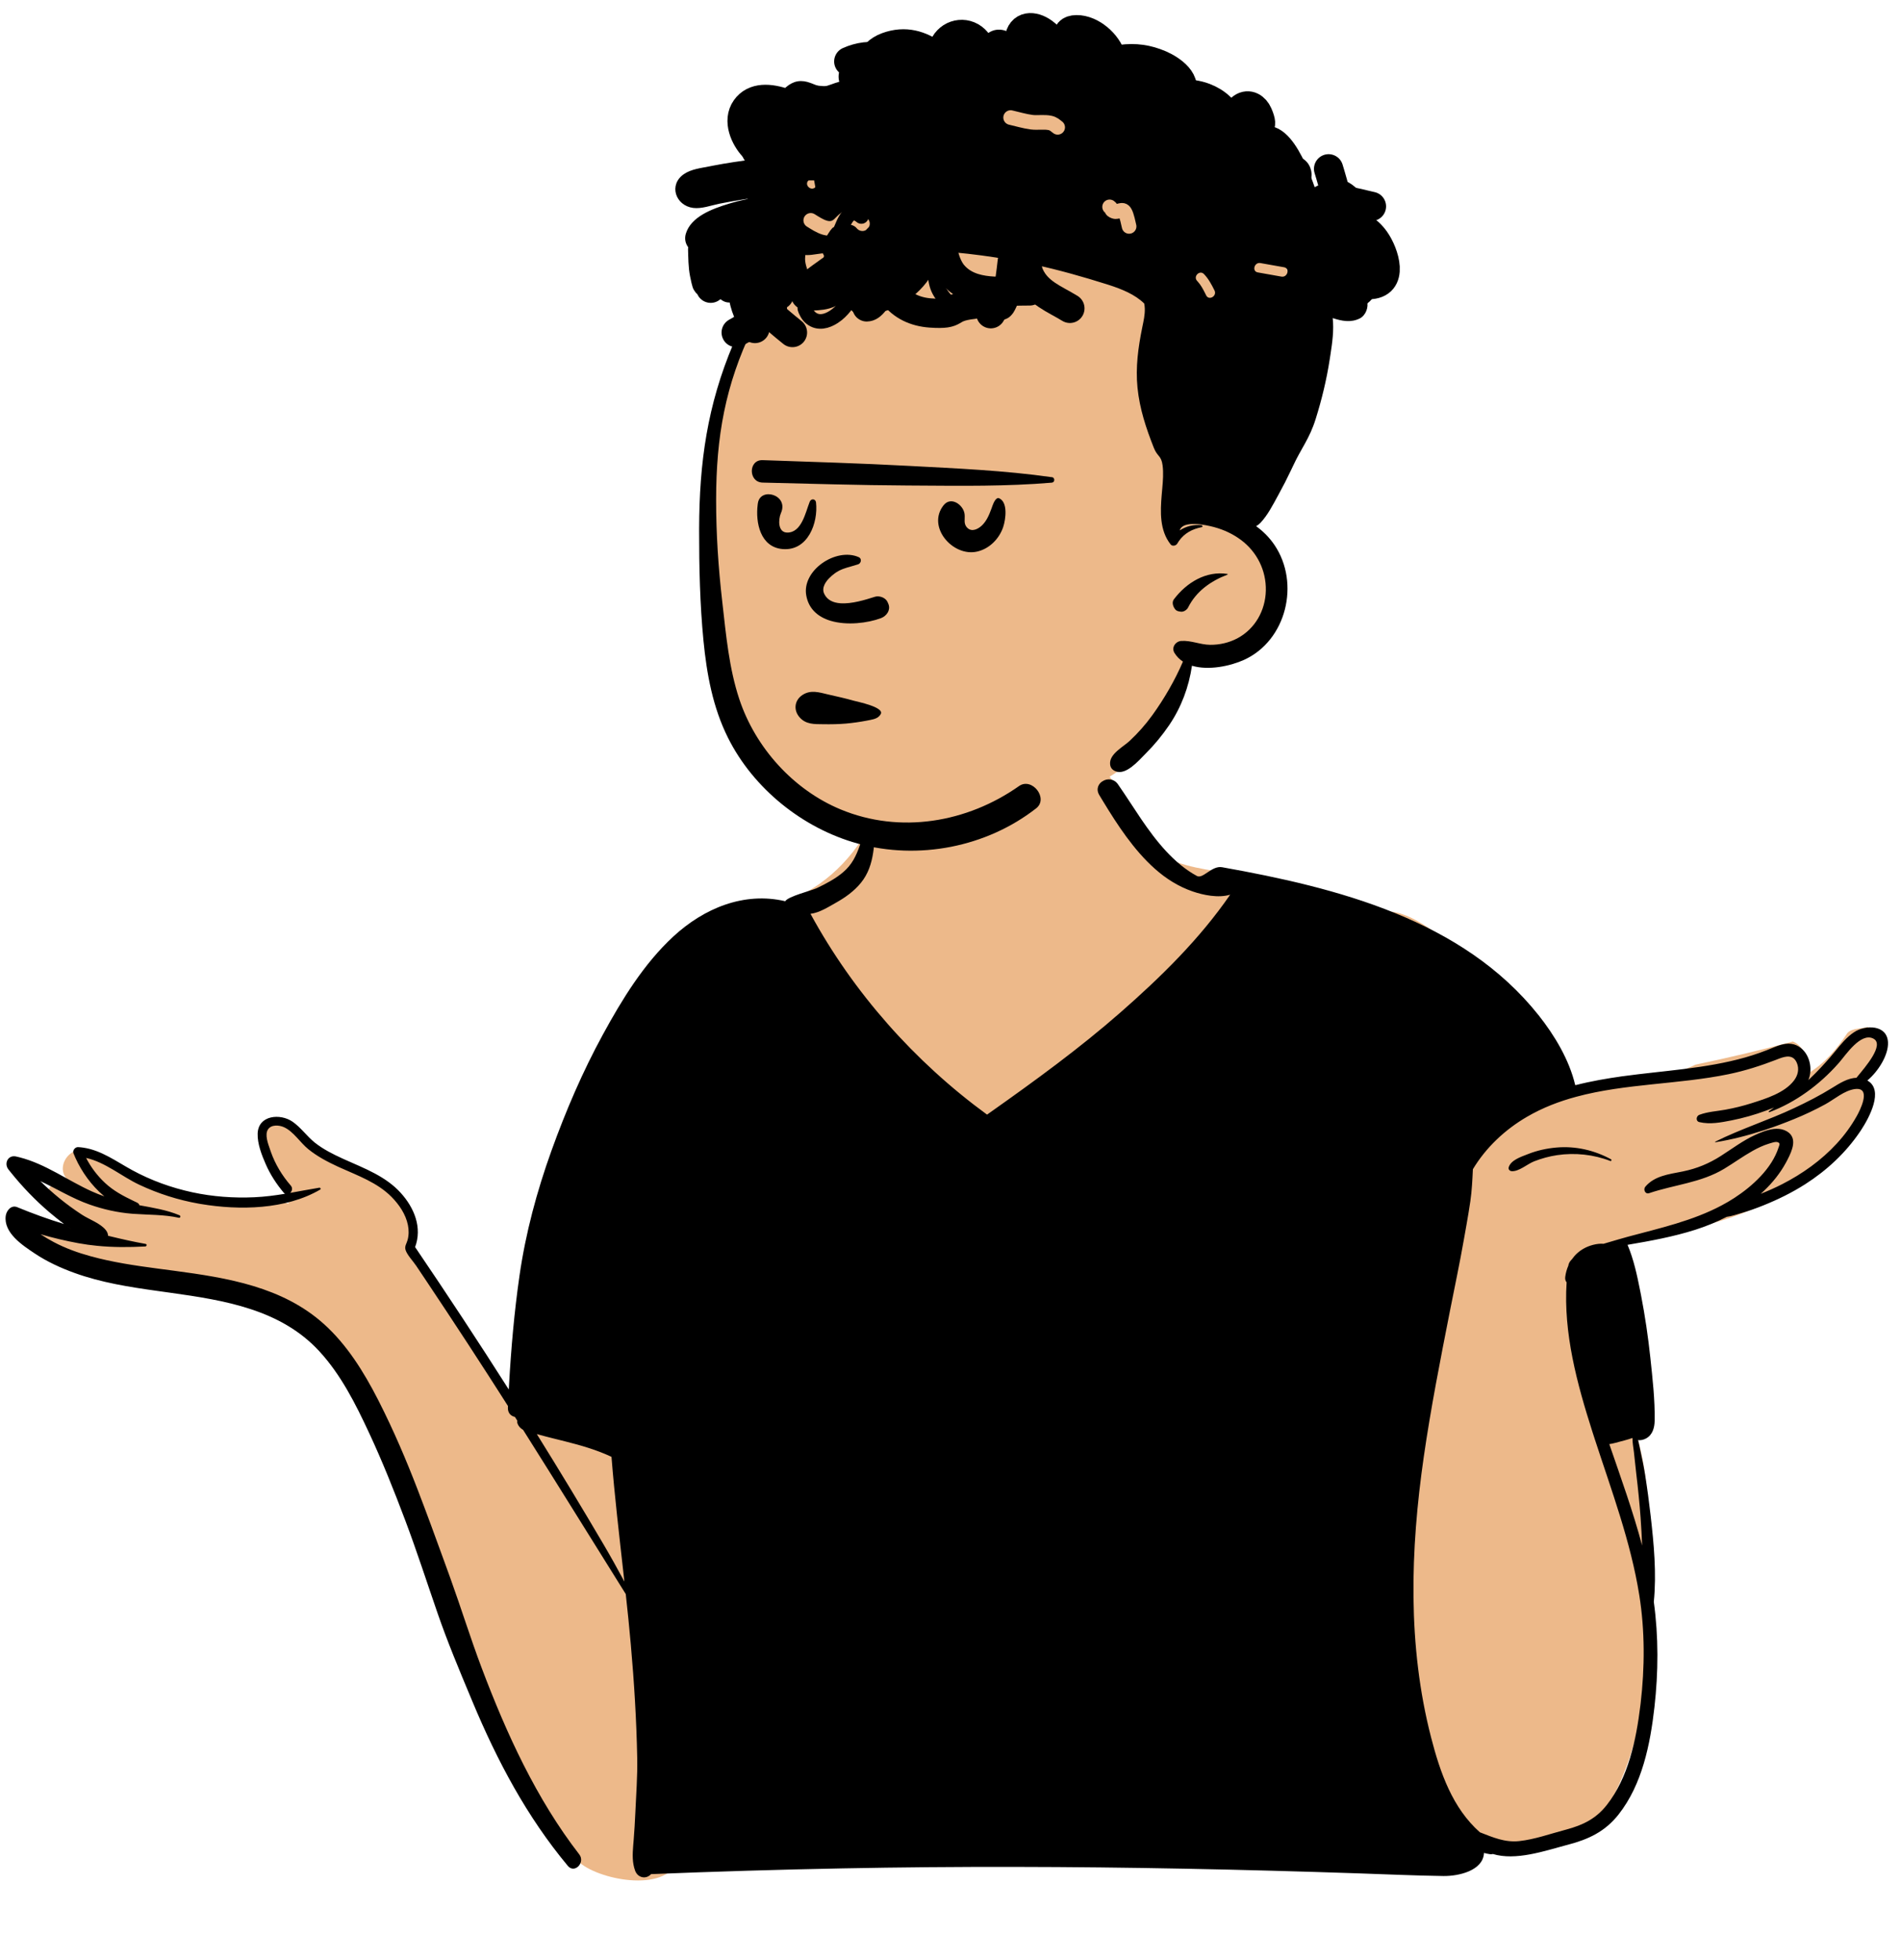 <svg width="130" height="134" viewBox="0 0 130 134" fill="none" xmlns="http://www.w3.org/2000/svg">
<path fill-rule="evenodd" clip-rule="evenodd" d="M6.935 84.056C5.803 83.464 4.698 82.822 3.61 82.153C2.844 81.694 3.523 80.538 4.308 80.956C4.71 81.169 5.11 81.385 5.511 81.597C5.195 81.325 4.902 81.028 4.64 80.704L4.658 80.686C3.645 79.778 4.946 78.064 6.097 78.81C7.113 79.547 8.138 80.299 9.304 80.785C11.718 81.81 14.381 81.98 16.973 82.009C17.921 81.938 18.827 82.103 19.747 82.286C19.386 80.837 18.483 79.742 18.005 78.338C17.651 76.921 19.694 75.956 20.418 77.318C20.596 77.653 20.765 77.991 20.931 78.331C22.495 79.756 25.108 79.631 26.687 81.161C27.585 81.96 28.026 83.044 28.199 84.132C28.317 84.871 28.134 85.612 28.58 86.266C30.737 89.321 34.144 94.149 35.875 97.511C37.1 89.522 40.372 79.642 43.752 72.337C44.87 70.001 46.149 67.719 47.827 65.738C47.637 65.078 48.309 63.906 48.736 64.267C50.05 62.659 52.374 62.242 54.242 61.443C56.765 60.363 58.857 58.118 59.886 55.566C61.208 50.708 64.461 50.091 68.974 50.305C73.292 50.3 76.487 52.15 77.43 56.552C79.344 59.893 83.864 59.34 87.115 60.225C89.499 60.77 91.811 61.613 94.009 62.683C96.454 60.361 105.212 70.108 106.008 72.617C105.539 72.707 105.073 72.817 104.612 72.95C104.201 73.069 104.373 73.691 104.788 73.592C105.304 73.468 105.823 73.382 106.345 73.323C106.36 73.373 106.374 73.422 106.385 73.472C106.443 73.468 106.502 73.463 106.56 73.459C106.43 73.526 106.306 73.605 106.184 73.706C105.889 73.951 106.273 74.423 106.585 74.228C106.88 74.007 107.266 74.042 107.619 73.968C107.64 74.696 110.234 73.882 110.637 73.64C112.427 73.416 114.27 73.657 115.941 72.792C118.165 72.323 120.406 71.804 122.605 71.207C123.187 71.434 123.734 72.248 123.272 72.844C123.012 73.116 123.346 73.559 123.674 73.366C124.772 72.719 125.622 71.708 126.342 70.62C126.681 70.277 127.283 70.351 127.738 70.209C127.799 70.318 127.835 70.44 127.834 70.566C129.766 70.884 128.388 72.997 127.417 73.655C127.932 73.991 127.952 74.649 127.907 75.198C128.016 75.394 128.052 75.637 127.957 75.856C127.594 76.694 126.808 77.4 126.211 78.08C125.551 78.83 124.963 79.584 124.16 80.192C121.101 82.527 117.409 83.833 113.622 84.344C112.277 84.55 110.342 84.867 109.51 86.006C109.714 87.357 110.089 88.653 110.429 89.971C110.905 91.72 110.873 93.552 110.879 95.335C110.946 95.282 111.074 95.293 111.093 95.395C111.203 96.134 111.286 96.89 111.734 97.511C112.128 98.666 112.389 99.898 112.536 101.112C113.126 106.865 113.266 112.788 111.938 118.451C111.425 120.552 110.592 122.549 109.456 124.388C109.117 124.936 108.573 125.097 108.084 124.989C106.447 125.84 104.386 126.113 102.622 125.897C96.609 124.192 98.704 128.297 90.273 127.04C75.72 125.184 61.013 128.832 46.492 126.69C46.134 129.456 41.452 128.663 39.825 127.493C34.949 123.863 32.528 112.369 30.08 106.539C28.398 101.943 25.581 93.804 21.892 90.72C20.786 89.853 19.449 89.397 18.111 89.029C13.118 87.741 8.106 86.522 3.104 85.27C2.255 85.061 2.408 83.612 3.315 83.705C4.519 83.828 5.727 83.94 6.935 84.056Z" fill="#EDB98A"/>
<path fill-rule="evenodd" clip-rule="evenodd" d="M118.085 83.194C118.423 83.152 118.755 83.032 119.084 82.936C119.587 82.789 120.079 82.618 120.564 82.422C121.565 82.02 122.537 81.546 123.447 80.965C124.918 80.025 126.217 78.822 127.197 77.372L127.265 77.271C127.824 76.418 128.856 74.522 127.699 73.874C128.445 73.25 129.15 72.129 129.11 71.264C129.054 70.04 127.555 70.057 126.781 70.576C126.274 70.916 125.894 71.391 125.512 71.86C125.09 72.38 124.639 72.875 124.171 73.352C124.047 73.478 123.921 73.602 123.793 73.724L123.665 73.844C123.685 73.797 123.702 73.748 123.718 73.698C123.976 72.892 123.668 71.842 122.863 71.472C122.37 71.246 121.858 71.384 121.38 71.576L121.307 71.606C120.664 71.873 120.013 72.109 119.343 72.298C116.614 73.069 113.766 73.197 110.969 73.582C109.892 73.732 108.795 73.92 107.723 74.196C107.314 72.458 106.312 70.792 105.225 69.421C100.018 62.863 91.432 60.695 83.577 59.292C82.861 59.165 82.268 60.114 81.851 59.89C81.061 59.465 80.366 58.863 79.756 58.209C78.456 56.814 77.533 55.173 76.449 53.618C75.913 52.85 74.68 53.538 75.177 54.362L75.421 54.765C76.424 56.415 77.534 58.115 78.973 59.395C79.737 60.075 80.586 60.611 81.556 60.946C82.291 61.2 83.322 61.413 84.126 61.168L84.223 61.027C84.191 61.074 84.159 61.121 84.126 61.168C82.027 64.214 79.393 66.792 76.617 69.225C73.815 71.68 70.793 73.878 67.752 76.027L67.499 76.206C62.546 72.588 58.361 67.869 55.426 62.477C56.041 62.403 56.65 62.008 57.176 61.713C57.809 61.357 58.404 60.932 58.868 60.365C59.88 59.132 59.748 57.542 59.93 56.045C59.941 55.952 59.819 55.929 59.762 55.975C59.214 56.431 59.022 57.178 58.793 57.823C58.541 58.532 58.256 59.117 57.678 59.615C57.14 60.08 56.484 60.422 55.846 60.726C55.518 60.882 53.886 61.284 53.7 61.616C50.88 60.953 48.133 62.098 46.044 64.03C44.025 65.897 42.543 68.323 41.235 70.719C39.839 73.275 38.696 75.939 37.71 78.677C36.711 81.457 35.946 84.297 35.525 87.223C35.169 89.689 34.951 92.195 34.81 94.689L34.793 95C32.707 91.722 30.569 88.478 28.387 85.262C28.883 83.936 28.334 82.581 27.404 81.557C26.375 80.422 24.951 79.896 23.588 79.283L23.409 79.202C22.752 78.902 22.098 78.572 21.531 78.122C20.985 77.688 20.584 77.091 20.009 76.692C19.174 76.109 17.658 76.233 17.619 77.505C17.599 78.203 17.899 78.969 18.173 79.596C18.483 80.305 18.902 80.948 19.399 81.539C19.422 81.567 19.447 81.588 19.473 81.605L19.492 81.618C18.805 81.731 18.112 81.823 17.406 81.855C15.982 81.921 14.542 81.816 13.148 81.515C11.72 81.207 10.337 80.707 9.053 80.01C7.956 79.415 6.939 78.644 5.693 78.463C5.578 78.445 5.462 78.434 5.342 78.428C5.144 78.416 4.945 78.651 5.023 78.848C5.066 78.957 5.111 79.064 5.161 79.172C5.592 80.123 6.253 81.045 7.077 81.745L7.141 81.798C6.851 81.697 6.564 81.584 6.283 81.457C4.626 80.71 3.124 79.582 1.348 79.128C1.264 79.106 1.179 79.086 1.094 79.067C0.545 78.949 0.255 79.546 0.578 79.956C0.63 80.022 0.682 80.087 0.736 80.153C1.528 81.137 2.402 82.051 3.366 82.872C3.696 83.153 4.036 83.425 4.383 83.686C4.529 83.796 4.677 83.904 4.825 84.01L4.898 84.062C4.725 83.939 4.553 83.814 4.383 83.686C3.296 83.356 2.224 82.965 1.176 82.533C0.759 82.361 0.435 82.784 0.391 83.131C0.243 84.295 1.534 85.137 2.373 85.697C3.215 86.259 4.142 86.686 5.092 87.029C6.916 87.69 8.833 87.99 10.747 88.258L11.676 88.388C15.355 88.903 19.198 89.519 21.838 92.386C23.317 93.992 24.319 95.988 25.234 97.952C26.149 99.914 26.953 101.928 27.715 103.953C28.505 106.048 29.193 108.183 29.925 110.299C30.597 112.243 31.399 114.162 32.194 116.061L32.319 116.361C34.007 120.397 36.022 124.199 38.831 127.569C39.294 128.126 40.042 127.336 39.614 126.785C36.676 122.992 34.632 118.516 32.945 114.051C32.177 112.02 31.534 109.94 30.796 107.897L30.356 106.684C29.77 105.066 29.178 103.451 28.561 101.846C27.78 99.816 26.922 97.809 25.939 95.869L25.835 95.664C24.873 93.792 23.731 91.947 22.158 90.53C19.328 87.979 15.561 87.367 11.92 86.882L10.774 86.731C9.234 86.526 7.69 86.3 6.193 85.887C5.329 85.651 4.485 85.347 3.692 84.929C3.376 84.763 3.067 84.581 2.769 84.382C3.62 84.632 4.483 84.836 5.361 84.997C5.791 85.075 6.216 85.134 6.641 85.175C7.733 85.283 8.817 85.279 9.937 85.22C10.032 85.215 10.063 85.065 9.961 85.046C9.181 84.908 8.401 84.734 7.624 84.546L7.391 84.489C7.386 84.359 7.336 84.222 7.23 84.092C6.843 83.62 6.108 83.379 5.599 83.046C5.065 82.697 4.548 82.321 4.055 81.918C3.604 81.55 3.171 81.16 2.755 80.753L2.63 80.63C2.671 80.672 2.713 80.713 2.755 80.753C3.879 81.273 4.946 81.941 6.12 82.352C7.054 82.681 8.033 82.902 9.021 82.981L9.082 82.986L9.143 82.99C10.174 83.064 11.212 83.034 12.227 83.257C12.341 83.283 12.376 83.13 12.275 83.087C11.387 82.717 10.465 82.575 9.532 82.402C9.512 82.329 9.462 82.264 9.373 82.222L9.135 82.108C8.424 81.766 7.762 81.421 7.171 80.866C6.65 80.376 6.215 79.803 5.889 79.168C7.194 79.454 8.34 80.445 9.527 81.001C10.819 81.609 12.187 82.045 13.593 82.293L13.753 82.32C16.38 82.759 19.538 82.703 21.891 81.335C21.966 81.291 21.912 81.191 21.835 81.203C21.167 81.312 20.506 81.442 19.846 81.557C19.975 81.438 20.032 81.226 19.883 81.055C19.29 80.374 18.82 79.596 18.52 78.744L18.463 78.578C18.325 78.183 18.091 77.569 18.33 77.213C18.557 76.873 19.093 76.919 19.414 77.063C20.08 77.364 20.523 78.116 21.084 78.569C21.697 79.065 22.393 79.432 23.105 79.761L23.256 79.829C24.488 80.385 25.805 80.852 26.775 81.832C27.296 82.359 27.745 83.017 27.895 83.755C27.964 84.094 27.964 84.442 27.873 84.778C27.801 85.04 27.651 85.201 27.737 85.468C27.85 85.812 28.249 86.224 28.454 86.53C28.693 86.884 28.93 87.24 29.168 87.595C29.642 88.305 30.114 89.018 30.586 89.729C31.529 91.154 32.463 92.586 33.389 94.022C33.69 94.49 33.99 94.958 34.29 95.427L34.738 96.13L34.975 96.501L35.379 97.137C35.364 97.195 35.365 97.257 35.384 97.312C35.453 97.508 35.582 97.642 35.742 97.74L35.771 97.756C38.129 101.489 40.449 105.245 42.793 108.986C42.918 110.128 43.035 111.271 43.136 112.414C43.367 115.001 43.525 117.594 43.576 120.191C43.601 121.448 43.5 122.713 43.446 123.969C43.419 124.568 43.383 125.167 43.336 125.765L43.301 126.189C43.254 126.772 43.228 127.351 43.437 127.907C43.623 128.395 44.188 128.504 44.523 128.132C48.891 127.956 53.262 127.823 57.633 127.74C65.457 127.589 73.284 127.612 81.11 127.764C85.04 127.84 88.971 127.948 92.9 128.08C94.836 128.145 96.773 128.235 98.71 128.262C99.754 128.276 101.396 127.896 101.48 126.72L101.482 126.684C101.613 126.719 101.747 126.748 101.886 126.769C101.947 126.779 102.006 126.776 102.061 126.763L102.088 126.756C103.643 127.231 105.611 126.553 107.089 126.158L107.211 126.126C108.622 125.758 109.756 125.231 110.681 124.06C112.3 122.01 112.852 119.257 113.139 116.72C113.409 114.332 113.424 111.901 113.096 109.517C113.29 107.575 113.101 105.572 112.881 103.641C112.772 102.686 112.645 101.732 112.493 100.783C112.408 100.253 112.296 99.728 112.182 99.205C112.137 98.996 112.099 98.77 112.042 98.553L112.016 98.46C112.192 98.483 112.386 98.445 112.572 98.342C113.017 98.097 113.146 97.603 113.154 97.129C113.178 95.702 113.008 94.234 112.858 92.815C112.706 91.399 112.498 89.977 112.227 88.578L112.156 88.218C111.95 87.171 111.715 86.091 111.3 85.108C112.859 84.843 114.413 84.561 115.926 84.081C116.664 83.845 117.391 83.552 118.085 83.194ZM36.711 98.049C36.736 98.054 36.759 98.061 36.782 98.067C37.405 98.242 38.035 98.391 38.663 98.55C39.748 98.823 40.808 99.129 41.817 99.603C42.029 102.274 42.342 104.937 42.64 107.6L42.699 108.133C42.242 107.283 41.773 106.44 41.284 105.607C39.793 103.068 38.268 100.548 36.711 98.049ZM111.636 98.313C111.632 98.631 111.698 98.96 111.734 99.266C111.791 99.761 111.838 100.259 111.896 100.755C112.016 101.751 112.117 102.748 112.191 103.748C112.239 104.387 112.27 105.027 112.297 105.668C111.671 103.323 110.841 101.029 110.052 98.732C110.184 98.718 110.319 98.686 110.458 98.649L110.692 98.586C110.83 98.55 111.278 98.44 111.636 98.313ZM34.738 96.13L34.733 96.235C34.717 96.608 34.94 96.818 35.211 96.872C35.054 96.625 34.896 96.377 34.738 96.13ZM106.426 78.457C105.766 78.516 105.12 78.657 104.503 78.9L104.444 78.923C103.988 79.1 103.321 79.321 103.172 79.808C103.13 79.947 103.243 80.061 103.372 80.072C103.867 80.112 104.45 79.58 104.909 79.401C105.419 79.202 105.954 79.054 106.495 78.975C107.712 78.797 108.98 78.932 110.125 79.376C110.193 79.402 110.235 79.295 110.174 79.263C109.02 78.634 107.737 78.341 106.426 78.457ZM120.404 81.622C120.481 81.554 120.557 81.484 120.632 81.413C121.224 80.852 121.749 80.197 122.137 79.477L122.24 79.282C122.556 78.669 122.944 77.795 122.201 77.353C121.757 77.089 121.222 77.155 120.727 77.316C120.695 77.326 120.663 77.337 120.631 77.348C120.41 77.425 120.197 77.518 120.007 77.606C119.181 77.986 118.453 78.538 117.691 79.025C116.865 79.553 116.049 79.89 115.095 80.088L115.006 80.106C114.111 80.283 113.141 80.397 112.516 81.134C112.359 81.32 112.503 81.668 112.774 81.577C114.5 80.994 116.326 80.865 117.91 79.908C118.567 79.512 119.188 79.057 119.858 78.682C120.214 78.483 120.582 78.308 120.973 78.189L121.187 78.126C121.312 78.089 121.462 78.053 121.562 78.089C121.754 78.156 121.693 78.258 121.633 78.437L121.627 78.455C121.162 79.896 119.836 81.102 118.608 81.9C118.326 82.083 118.038 82.252 117.744 82.408C115.754 83.469 113.528 83.964 111.342 84.55C111.342 84.55 110.078 84.904 109.659 85.037C109.193 84.998 108.661 85.163 108.31 85.36C107.968 85.551 107.693 85.808 107.485 86.11C107.485 86.11 107.285 86.277 107.249 86.536C107.144 86.776 107.073 87.035 107.038 87.305C107.018 87.463 107.058 87.585 107.133 87.671C106.907 91.144 107.844 94.598 108.9 97.9L109.005 98.225L109.072 98.431C110.211 101.931 111.518 105.406 112.102 109.055C112.492 111.492 112.48 114.015 112.194 116.463L112.173 116.632C111.891 118.948 111.349 121.545 109.879 123.408C109.129 124.359 108.24 124.781 107.105 125.087L107.042 125.104C106.015 125.375 104.954 125.759 103.894 125.875C102.911 125.982 102.087 125.616 101.202 125.273L101.201 125.272C99.337 123.62 98.49 121.215 97.865 118.787C96.244 112.505 96.445 105.983 97.364 99.609C97.844 96.278 98.496 92.977 99.145 89.676C99.47 88.026 99.821 86.38 100.111 84.725L100.284 83.75C100.379 83.209 100.471 82.667 100.55 82.123C100.656 81.392 100.688 80.673 100.724 79.937C101.617 78.455 102.913 77.235 104.415 76.36C105.49 75.732 106.628 75.297 107.803 74.982C111.16 74.076 114.821 74.14 118.2 73.443C119.335 73.209 120.413 72.862 121.489 72.446L121.636 72.388C122.13 72.196 122.634 72.089 122.879 72.672C123.054 73.087 122.95 73.518 122.688 73.867C122.046 74.721 120.756 75.117 119.784 75.425C119.2 75.611 118.603 75.758 118 75.867C117.397 75.977 116.791 76.004 116.212 76.218C115.989 76.3 115.945 76.655 116.212 76.718C116.946 76.89 117.684 76.742 118.413 76.6C119.214 76.441 120.003 76.217 120.77 75.933C120.911 75.88 121.058 75.825 121.207 75.767L121.319 75.722C121.203 75.806 121.087 75.889 120.97 75.972C120.939 75.994 120.958 76.053 120.999 76.039C122.802 75.365 124.442 74.15 125.713 72.712L125.776 72.64C126.224 72.126 127.244 70.573 128.103 71.005C128.911 71.411 127.535 72.975 127.012 73.615L126.951 73.69C126.357 73.705 125.781 74.076 125.299 74.374C124.463 74.894 123.589 75.341 122.698 75.759C120.928 76.592 119.049 77.18 117.297 78.055C117.274 78.067 117.292 78.097 117.314 78.094C118.429 77.915 119.531 77.631 120.609 77.278L120.657 77.263L120.705 77.247C121.378 77.026 122.042 76.776 122.695 76.509C123.421 76.213 124.13 75.879 124.818 75.502C125.442 75.161 126.133 74.547 126.856 74.457C126.933 74.447 127.002 74.445 127.061 74.451C127.891 74.521 127.205 75.897 126.973 76.309C126.594 76.985 126.137 77.609 125.612 78.179C124.548 79.336 123.258 80.253 121.863 80.967C121.387 81.21 120.899 81.425 120.404 81.622Z" fill="black"/>
<path fill-rule="evenodd" clip-rule="evenodd" d="M86.922 13.247C86.35 12.631 85.619 12.172 84.82 12.026C85.55 12.392 86.265 12.774 86.922 13.247ZM88.042 18.556C88.143 18.087 88.211 17.613 88.232 17.139C88.105 17.334 87.9 17.465 87.671 17.532C87.819 17.864 87.945 18.207 88.042 18.556ZM49.78 25.913C50.44 23.156 53.519 17.853 54.247 16.833C55.037 14.305 50.727 12.279 53.071 10.302C54.132 9.411 55.535 9.095 56.851 8.779C65.962 6.583 75.75 7.69 84.2 11.728C85.486 11.457 86.825 11.987 87.759 12.919C92.15 17.348 86.166 25.339 84.858 30.332C82.612 35.899 87.237 36.836 86.741 41.546C86.356 43.98 83.9 44.623 81.827 44.991C81.495 45.069 81.05 45.081 80.943 45.433C80.607 47.49 79.456 49.45 77.91 50.781C78.046 51.183 77.942 51.671 77.466 52.024C73.147 55.244 67.702 56.856 62.315 56.566C55.896 56.221 52.577 52.529 51.776 51.578C47.346 45.576 47.876 37.656 48.779 30.503C49.408 25.52 48.61 30.797 49.78 25.913Z" fill="#EDB98A"/>
<path fill-rule="evenodd" clip-rule="evenodd" d="M69.573 2.972C69.371 2.339 68.8 1.959 68.146 2.037C67.567 2.106 66.948 2.682 67.018 3.318C67.031 3.441 67.049 3.556 67.07 3.665L67.067 3.666V3.666L67.064 3.666L67.079 3.708C67.122 3.91 67.181 4.092 67.269 4.263C67.382 4.592 67.49 4.922 67.597 5.253C67.442 5.246 67.285 5.255 67.125 5.285C66.96 4.86 66.793 4.436 66.628 4.01C66.45 3.555 66.326 2.971 65.975 2.619C65.526 2.17 64.748 2.077 64.201 2.398C63.623 2.736 63.417 3.338 63.543 3.983C63.606 4.313 63.826 4.542 64.097 4.685L64.126 4.7L64.334 5.196C64.27 5.168 64.204 5.143 64.132 5.122C64.02 5.089 63.91 5.068 63.802 5.059C63.504 4.518 63.177 3.992 62.838 3.477C62.449 2.884 61.688 2.631 61.05 3.006C60.478 3.342 60.172 4.222 60.581 4.801C60.892 5.24 61.186 5.689 61.476 6.141C61.427 6.15 61.377 6.161 61.33 6.175C61.308 6.146 61.285 6.116 61.26 6.086C60.944 5.692 60.575 5.396 60.197 5.069C59.843 4.761 59.68 4.278 59.215 4.044C58.629 3.751 57.924 3.892 57.575 4.476C56.828 5.727 58.083 6.641 58.885 7.399C58.187 6.962 57.461 6.563 56.715 6.217C56.296 6.024 55.871 5.837 55.438 5.675C54.798 5.436 54.28 5.513 53.754 5.957C53.519 6.157 53.402 6.592 53.51 6.881C53.72 7.437 54.05 7.774 54.63 7.935C55.038 8.048 55.456 8.124 55.864 8.242C56.548 8.439 57.212 8.679 57.855 8.979C57.809 9.008 57.765 9.039 57.724 9.074C57.243 8.918 56.754 8.783 56.262 8.668C55.447 8.476 54.617 8.347 53.783 8.266L53.506 8.24C52.506 8.143 51.304 7.966 50.691 8.926C50.489 9.243 50.467 9.765 50.691 10.078C51.118 10.68 51.544 10.799 52.252 10.81C51.555 10.884 50.859 10.976 50.167 11.084C49.69 11.157 49.212 11.239 48.737 11.331L48.5 11.378C47.921 11.494 47.275 11.562 46.778 11.898C45.693 12.633 46.202 14.063 47.404 14.216C47.985 14.289 48.63 14.042 49.2 13.927C49.754 13.816 50.309 13.717 50.867 13.631C51.156 13.585 51.445 13.546 51.735 13.509C51.145 13.594 50.559 13.715 49.989 13.885L49.831 13.933C48.729 14.27 47.242 14.807 46.898 15.989C46.689 16.707 47.26 17.333 47.95 17.375C48.591 17.414 49.126 17.03 49.671 16.747C50.068 16.541 50.471 16.387 50.899 16.255C51.341 16.119 51.792 16.006 52.246 15.915C51.863 16.127 51.489 16.36 51.13 16.621L50.965 16.743C50.011 17.456 48.556 18.561 48.892 19.898C48.998 20.319 49.467 20.722 49.917 20.679C51.088 20.569 51.734 19.318 52.617 18.648C52.847 18.473 53.1 18.3 53.364 18.132C52.026 19.734 50.961 21.586 50.151 23.499C48.369 27.708 47.823 31.606 47.81 36.131L47.81 36.271C47.807 38.767 47.864 41.309 48.106 43.794C48.331 46.09 48.743 48.356 49.781 50.435C51.52 53.922 54.908 56.637 58.645 57.67C62.803 58.821 67.45 57.922 70.856 55.266C71.725 54.589 70.573 53.118 69.685 53.744C66.14 56.239 61.556 57.029 57.487 55.34C54.26 54.001 51.661 51.121 50.559 47.805C49.858 45.696 49.654 43.446 49.404 41.248L49.388 41.101C49.123 38.802 48.97 36.487 48.972 34.172C48.975 29.874 49.59 26.335 51.475 22.436C52.361 20.599 53.511 18.901 54.885 17.41C55.302 17.496 55.745 17.376 56.166 17.331C56.381 17.308 56.596 17.285 56.811 17.265C56.592 17.408 56.376 17.556 56.164 17.708L55.887 17.909C55.018 18.533 53.915 19.245 54.139 20.452C54.199 20.779 54.523 21.078 54.838 21.152C55.977 21.425 56.759 20.314 57.529 19.654C58.198 19.081 58.898 18.568 59.612 18.053C59.774 17.937 59.937 17.821 60.101 17.706C59.947 17.887 59.797 18.07 59.651 18.255L59.434 18.53C58.779 19.353 57.834 20.422 58.418 21.489C58.583 21.79 58.936 21.99 59.278 21.983C60.453 21.959 60.921 20.62 61.472 19.775C61.946 19.05 62.461 18.368 62.993 17.685C63.14 17.498 63.288 17.311 63.438 17.124C65.907 17.252 68.367 17.58 70.783 18.103C72.444 18.463 74.077 18.929 75.698 19.439L75.832 19.482C76.71 19.765 77.613 20.128 78.246 20.75C78.336 21.178 78.267 21.63 78.18 22.058L78.113 22.386C77.836 23.756 77.647 25.1 77.788 26.507C77.935 27.957 78.37 29.262 78.902 30.61C79.153 31.245 79.413 31.13 79.503 31.811C79.571 32.33 79.529 32.866 79.482 33.39L79.443 33.834C79.345 34.996 79.296 36.264 80.055 37.223C80.173 37.37 80.426 37.311 80.509 37.164C80.543 37.106 80.578 37.049 80.616 36.995C80.982 36.463 81.544 36.16 82.185 36.042C82.267 36.028 82.235 35.918 82.167 35.91C81.624 35.845 81.11 35.981 80.674 36.263C80.881 35.544 82.484 35.893 83.011 36.033L83.029 36.038C83.686 36.215 84.308 36.503 84.856 36.91C85.959 37.728 86.596 39.005 86.564 40.381C86.532 41.733 85.836 42.982 84.641 43.629C84.064 43.941 83.408 44.092 82.755 44.085C82.074 44.079 81.468 43.779 80.785 43.821C80.39 43.845 80.088 44.27 80.317 44.641C80.469 44.889 80.667 45.083 80.896 45.233C80.337 46.526 79.624 47.76 78.802 48.898C78.346 49.53 77.83 50.113 77.262 50.645C76.819 51.062 75.859 51.543 75.913 52.237C75.931 52.487 76.06 52.639 76.288 52.732C76.994 53.022 77.852 52.024 78.325 51.544L78.363 51.505C78.951 50.916 79.488 50.266 79.956 49.575C80.785 48.349 81.3 46.968 81.513 45.516C82.645 45.858 84.145 45.537 85.069 45.117C87.973 43.801 88.922 39.876 87.157 37.263C86.815 36.757 86.387 36.324 85.9 35.975C86.007 35.916 86.107 35.841 86.197 35.746C86.691 35.219 87.04 34.532 87.387 33.898L87.428 33.823C87.736 33.265 88.026 32.699 88.298 32.123L88.4 31.907C89.007 30.596 89.54 30.023 89.973 28.644C90.39 27.314 90.718 25.959 90.931 24.58L90.988 24.215C91.111 23.416 91.227 22.56 91.137 21.748C91.756 21.95 92.378 22.075 92.99 21.771C93.393 21.571 93.616 20.987 93.478 20.567C93.378 20.259 93.21 20.016 92.997 19.826C93.124 19.762 93.243 19.68 93.348 19.589L93.44 19.509V19.509C93.81 19.186 93.837 18.572 93.612 18.167C93.59 18.129 93.567 18.089 93.546 18.05C93.333 17.666 92.891 17.415 92.454 17.422C92.383 17.423 92.313 17.423 92.241 17.422C92.445 17.376 92.645 17.306 92.834 17.189C93.69 16.661 93.582 15.231 92.546 14.978C92.112 14.873 91.632 14.916 91.154 15.029C91.171 15.019 91.189 15.009 91.207 14.998C91.569 14.776 91.872 14.341 91.838 13.895C91.8 13.402 91.641 13.05 91.207 12.791C90.83 12.568 90.296 12.546 89.921 12.791C89.596 13.005 89.277 13.24 88.971 13.494C89.278 13.114 89.545 12.701 89.653 12.263C89.787 11.718 89.564 11.123 89.074 10.836C88.684 10.607 88.272 10.632 87.903 10.809C87.923 10.523 87.854 10.231 87.664 9.972C87.276 9.441 86.57 9.135 85.956 9.522C85.876 9.573 85.768 9.661 85.663 9.768C85.867 9.116 85.683 8.433 84.987 8.138C84.563 7.958 83.988 8.049 83.62 8.36C83.854 7.09 81.987 6.158 81.261 7.469C81.097 7.766 80.934 8.079 80.788 8.399L80.734 8.519L80.729 8.517L80.766 8.429V8.429L80.804 8.341C81.006 7.87 81.263 7.381 81.333 6.871C81.437 6.117 81.102 5.401 80.283 5.29C79.861 5.233 79.391 5.425 79.108 5.762C79.261 4.591 77.958 3.74 77.02 4.614C76.575 5.028 76.338 5.633 76.056 6.164C75.896 6.464 75.733 6.763 75.573 7.064C75.532 7.015 75.488 6.967 75.442 6.919C75.679 6.206 75.863 5.476 76.019 4.741C76.166 4.049 75.821 3.33 75.109 3.134C74.462 2.954 73.651 3.355 73.507 4.047C73.405 4.533 73.285 5.015 73.153 5.494C73.062 5.472 72.973 5.456 72.885 5.445C72.878 5.355 72.869 5.265 72.86 5.175L72.825 4.855C72.748 4.123 72.67 3.288 72.29 2.667C71.64 1.605 69.975 2.045 69.957 3.301C69.948 3.95 70.211 4.594 70.303 5.237C70.342 5.517 70.365 5.8 70.379 6.084C70.201 5.143 69.957 4.215 69.675 3.301C69.642 3.191 69.607 3.082 69.573 2.972ZM83.937 39.24C82.476 39.013 81.141 39.831 80.276 40.976C80.118 41.185 80.222 41.481 80.364 41.657C80.466 41.786 80.604 41.801 80.76 41.821C80.938 41.845 81.164 41.7 81.243 41.544C81.799 40.428 82.793 39.724 83.937 39.29C83.958 39.282 83.965 39.244 83.937 39.24ZM81.912 19.257L81.868 19.209C81.572 18.901 82.04 18.431 82.336 18.74C82.648 19.064 82.855 19.459 83.054 19.858C83.244 20.239 82.674 20.576 82.483 20.194L82.396 20.02C82.26 19.749 82.115 19.482 81.912 19.257V19.257ZM86.015 18.625C85.596 18.554 85.774 17.915 86.191 17.985C86.731 18.076 87.27 18.18 87.81 18.272C88.229 18.343 88.052 18.983 87.634 18.912C87.094 18.82 86.555 18.717 86.015 18.625ZM61.056 14.257C61.461 14.121 61.634 14.762 61.232 14.897C60.675 15.083 60.124 15.274 59.596 15.533C59.215 15.719 58.879 15.147 59.262 14.959C59.841 14.675 60.445 14.461 61.056 14.257ZM86.11 13.396C86.506 13.238 86.677 13.88 86.286 14.037L84.857 14.61V14.61C84.462 14.769 84.29 14.127 84.681 13.97L86.11 13.396V13.396ZM56.066 11.838L56.118 11.805C56.477 11.572 56.809 12.146 56.452 12.378C56.243 12.514 55.989 12.606 55.797 12.768L55.757 12.804C55.448 13.097 54.979 12.629 55.289 12.335C55.516 12.119 55.804 12 56.066 11.838V11.838Z" fill="black"/>
<path d="M56.301 8.514C55.216 7.686 52.148 5.823 51.006 7.423C50.413 8.254 50.945 9.421 51.535 10.048C52.295 10.854 52.99 10.739 53.919 11.083" stroke="black" stroke-width="2" stroke-linecap="round"/>
<path d="M60.242 8.973C59.774 8.284 58.843 7.149 58.969 6.261C59.155 4.961 61.849 8.289 61.892 8.331" stroke="black" stroke-width="2" stroke-linecap="round"/>
<path d="M60.059 4.753C60.853 5.157 61.62 5.78 62.213 6.429C62.565 6.814 62.937 7.205 63.155 7.678C64.543 10.685 62.449 7.199 62.901 9.982" stroke="black" stroke-width="2" stroke-linecap="round"/>
<path d="M60.334 6.312C62.11 5.226 64.56 5.344 66.179 6.669C66.835 7.206 67.523 8.137 67.34 9.044C67.221 9.634 66.935 9.474 66.566 9.707" stroke="black" stroke-width="2" stroke-linecap="round"/>
<path d="M65.008 5.486C66.847 5.421 69.143 5.651 70.686 6.735C71.21 7.104 71.541 7.526 71.475 8.178C71.382 9.092 70.53 9.09 69.958 9.523" stroke="black" stroke-width="2" stroke-linecap="round"/>
<path d="M69.133 4.477C70.819 5.146 72.535 6.163 73.878 7.382C74.157 7.636 75.096 8.479 74.785 9.126C74.54 9.634 73.701 9.554 73.349 9.798" stroke="black" stroke-width="2" stroke-linecap="round"/>
<path d="M71.974 4.202C73.07 4.774 74.12 5.459 75.09 6.226C75.572 6.607 76.071 6.98 76.475 7.444C80.227 11.742 75.116 6.052 76.74 9.065" stroke="black" stroke-width="2" stroke-linecap="round"/>
<path d="M73.899 3.468C74.986 4.197 75.967 5.059 76.858 6.022C77.269 6.466 77.694 6.909 78.013 7.423C80.88 12.037 76.952 5.94 78.024 9.065" stroke="black" stroke-width="2" stroke-linecap="round"/>
<path d="M75.64 4.844C76.6 5.475 78.41 6.553 79.255 7.474C81.942 10.403 78.376 6.86 79.764 9.34" stroke="black" stroke-width="2" stroke-linecap="round"/>
<path d="M76.557 5.578C77.689 6.191 78.702 6.949 79.632 7.846C80.028 8.228 80.439 8.607 80.743 9.065C83.002 12.473 79.826 8.019 80.59 10.441" stroke="black" stroke-width="2" stroke-linecap="round"/>
<path d="M77.932 5.486C79.243 6.299 80.85 7.367 81.516 8.82C81.924 9.708 81.751 10.463 80.956 11.011C79.788 11.818 79.653 11.181 78.39 11.633" stroke="black" stroke-width="2" stroke-linecap="round"/>
<path d="M76.832 9.432C78.569 8.859 80.928 9.546 82.193 10.833C82.823 11.474 82.927 11.986 83.263 12.76C83.435 13.158 83.714 14.044 84.358 13.917C85.715 13.65 86.285 11.383 85.824 10.298C85.575 9.712 85.174 9.369 84.505 9.472C83.398 9.643 82.762 10.92 82.789 11.939C82.839 13.832 85.061 15.635 86.929 15.303C88.866 14.959 88.032 11.978 87.158 11.012C86.893 10.719 86.281 10.356 85.936 10.859C85.213 11.913 86.16 13.539 86.786 14.319C88.382 16.309 91.433 17.941 94.032 17.841C94.158 17.837 94.496 17.725 94.409 17.816C94.067 18.175 93.716 18.482 93.411 18.881C93.309 19.015 92.607 20.038 92.611 19.992C92.646 19.63 92.834 19.446 93.156 19.32C93.92 19.02 94.386 18.454 94.394 17.592C94.406 16.16 92.967 16.041 92.148 17.016C91.092 18.273 92.225 19.472 93.599 19.462C95.382 19.45 94.669 17.313 94.032 16.414C93.533 15.71 92.805 15.239 91.924 15.415C91.142 15.572 91.142 16.025 90.671 16.496" stroke="black" stroke-width="2" stroke-linecap="round"/>
<path d="M92.688 20.074C93.31 19.797 93.373 19.132 93.416 18.489C93.513 17.044 93.268 15.463 92.535 14.192C92.206 13.621 91.385 12.752 90.778 13.57C90.215 14.331 90.671 15.134 90.671 15.945" stroke="black" stroke-width="2" stroke-linecap="round"/>
<path d="M93.787 14.11C92.734 13.891 91.055 13.281 90.065 14.1C89.429 14.627 89.884 15.527 90.539 15.741C92.457 16.37 91.025 12.133 90.855 11.542" stroke="black" stroke-width="2" stroke-linecap="round"/>
<path d="M89.205 13.835C88.963 13.142 87.62 8.771 86.155 9.722C85.38 10.225 85.896 12.888 86.659 12.418C87.003 12.206 86.884 11.344 86.842 11.154C86.585 9.992 85.902 8.798 84.877 8.152C84.391 7.847 83.965 7.726 83.466 8.02C82.998 8.296 83.099 8.73 82.972 9.156" stroke="black" stroke-width="2" stroke-linecap="round"/>
<path d="M83.98 9.982C83.994 9.15 84.2 7.894 84.938 7.372C85.394 7.049 85.834 7.371 86.017 7.79C86.521 8.944 85.824 8.336 85.997 9.523" stroke="black" stroke-width="2" stroke-linecap="round"/>
<path d="M80.865 7.78C81.913 7.461 83.379 7.198 84.276 8.025C84.754 8.465 84.892 9.032 84.831 9.656C84.805 9.928 84.731 10.205 84.592 10.441C83.958 11.513 84.167 10.53 83.339 11.358" stroke="black" stroke-width="2" stroke-linecap="round"/>
<path d="M79.123 6.771C80.093 6.36 81.369 6.293 82.361 6.669C83.15 6.968 83.844 7.541 84.072 8.392C84.523 10.07 83.706 9.234 83.706 10.899" stroke="black" stroke-width="2" stroke-linecap="round"/>
<path d="M78.848 7.597C79.316 7.383 80.279 7.031 80.63 6.567C81.371 5.59 80.046 4.734 79.342 4.431C78.446 4.047 77.639 3.939 76.679 4.059C76.346 4.101 76.015 4.192 75.711 4.335C74.397 4.95 75.786 4.507 74.907 5.211" stroke="black" stroke-width="2" stroke-linecap="round"/>
<path d="M78.94 5.395C77.716 4.81 75.93 4.041 74.55 4.375C72.999 4.752 74.381 6.334 74.724 6.954" stroke="black" stroke-width="2" stroke-linecap="round"/>
<path d="M75.548 6.037C75.063 5.641 71.694 2.056 73.613 2.031C74.626 2.017 75.733 2.99 75.986 3.932C76.056 4.193 76.054 4.487 75.966 4.742C75.644 5.681 75.368 5.122 74.815 5.853" stroke="black" stroke-width="2" stroke-linecap="round"/>
<path d="M70.049 5.12C69.927 4.524 69.628 3.364 69.703 2.704C69.816 1.71 70.67 1.741 71.327 2.209C71.858 2.588 72.202 3.062 72.28 3.723C72.411 4.844 71.581 5.018 71.058 5.762" stroke="black" stroke-width="2" stroke-linecap="round"/>
<path d="M67.116 4.477C67.102 3.888 67.139 3.174 66.668 2.724C65.989 2.075 64.91 2.316 64.54 3.183C64.104 4.204 64.612 5.812 65.874 5.915C66.287 5.948 66.865 5.681 67.076 5.303C67.522 4.501 66.796 5.158 66.841 4.477" stroke="black" stroke-width="2" stroke-linecap="round"/>
<path d="M62.992 7.872C62.294 8.027 61.129 7.342 60.518 7.138" stroke="black" stroke-width="2" stroke-linecap="round"/>
<path d="M58.043 4.202C58.752 3.885 59.579 3.755 60.344 3.968C60.914 4.126 61.445 4.46 61.78 4.956C62.481 5.995 61.734 5.331 62.167 6.404" stroke="black" stroke-width="2" stroke-linecap="round"/>
<path d="M59.326 6.037C59.041 4.897 59.482 3.64 60.66 3.208C63.168 2.288 64.798 4.629 66.383 6.037" stroke="black" stroke-width="2" stroke-linecap="round"/>
<path d="M61.159 10.808C60.763 9.563 58.529 7.449 57.167 8.596C56.184 9.423 56.485 11.132 56.663 12.184C56.816 13.089 57.017 14.039 57.218 14.936" stroke="black" stroke-width="2" stroke-linecap="round"/>
<path d="M58.959 12.459C58.787 13.333 58.643 14.216 58.42 15.079C58.161 16.079 57.704 16.849 57.31 17.78" stroke="black" stroke-width="2" stroke-linecap="round"/>
<path d="M62.167 13.743C62.701 14.627 63.018 15.84 62.737 16.863C62.506 17.706 61.949 18.272 61.22 18.698C60.09 19.358 60.509 18.832 59.418 19.248" stroke="black" stroke-width="2" stroke-linecap="round"/>
<path d="M63.359 15.578C63.915 16.309 63.146 17.876 62.732 18.468C62.264 19.139 61.785 19.543 61.088 19.957C60.307 20.42 59.773 20.355 58.959 20.533" stroke="black" stroke-width="2" stroke-linecap="round"/>
<path d="M60.334 16.496C60.311 17.698 60.298 19.034 61.057 20.064C61.687 20.919 62.598 21.326 63.633 21.399C65.642 21.541 64.655 21.02 66.566 20.808" stroke="black" stroke-width="2" stroke-linecap="round"/>
<path d="M64.55 16.221C64.291 16.961 64.686 18.196 65.161 18.759C66.439 20.274 68.694 19.868 70.415 19.89" stroke="black" stroke-width="2" stroke-linecap="round"/>
<path d="M70.416 17.322C70.145 17.729 70.209 18.393 70.396 18.81C70.944 20.035 72.117 20.437 73.165 21.083" stroke="black" stroke-width="2" stroke-linecap="round"/>
<path d="M69.224 17.872C69.13 18.615 69.086 19.389 68.797 20.094C68.082 21.837 68.652 19.958 67.758 21.45" stroke="black" stroke-width="2" stroke-linecap="round"/>
<path d="M61.892 17.597C60.904 17.688 59.352 17.776 58.348 18.055C54.86 19.025 59.312 17.906 56.943 18.973" stroke="black" stroke-width="2" stroke-linecap="round"/>
<path d="M62.534 15.487C61.248 15.844 59.966 16.214 58.685 16.588" stroke="black" stroke-width="2" stroke-linecap="round"/>
<path d="M61.25 14.202C59.898 14.792 58.617 15.453 57.309 16.129" stroke="black" stroke-width="2" stroke-linecap="round"/>
<path d="M55.293 14.753C54.726 15.611 54.164 16.401 54.066 17.459C53.995 18.224 54.285 18.731 54.468 19.432" stroke="black" stroke-width="2" stroke-linecap="round"/>
<path d="M54.377 16.312C54.02 16.835 53.684 17.377 53.419 17.953C53.275 18.268 53.123 18.585 53.043 18.922C52.378 21.726 53.363 18.054 53.277 20.166" stroke="black" stroke-width="2" stroke-linecap="round"/>
<path d="M51.719 17.78C51.071 18.48 50.763 18.997 50.817 19.997C50.869 20.968 51.306 21.594 51.627 22.459" stroke="black" stroke-width="2" stroke-linecap="round"/>
<path d="M52.177 18.789C51.145 20.442 53.019 21.769 54.193 22.735" stroke="black" stroke-width="2" stroke-linecap="round"/>
<path d="M52.819 21.083C52.279 21.864 51.116 22.262 50.344 22.735" stroke="black" stroke-width="2" stroke-linecap="round"/>
<path d="M52.269 15.028C50.946 15.909 49.687 16.829 48.419 17.78" stroke="black" stroke-width="2" stroke-linecap="round"/>
<path d="M49.427 16.129C48.886 17.206 48.475 18.135 48.602 19.34" stroke="black" stroke-width="2" stroke-linecap="round"/>
<path d="M48.052 17.046C48.07 17.578 48.065 18.18 48.174 18.708C48.481 20.191 48.2 18.466 48.602 19.707" stroke="black" stroke-width="2" stroke-linecap="round"/>
<path d="M48.418 16.863C48.622 17.633 48.874 18.128 49.244 18.79" stroke="black" stroke-width="2" stroke-linecap="round"/>
<path d="M52.544 15.303C52.043 15.611 51.553 15.938 51.088 16.297C50.84 16.488 50.59 16.677 50.365 16.893C47.967 19.188 51.175 16.152 49.794 17.78" stroke="black" stroke-width="2" stroke-linecap="round"/>
<path d="M54.102 13.193C53.869 13.341 53.493 13.452 53.261 13.555C52.61 13.844 52.059 14.224 51.444 14.569" stroke="black" stroke-width="2" stroke-linecap="round"/>
<path d="M55.843 11.175C55.961 11.411 55.332 11.313 55.069 11.338C54.256 11.413 53.816 11.208 53.094 10.991" stroke="black" stroke-width="2" stroke-linecap="round"/>
<path d="M57.034 10.716C57.4 9.843 56.637 8.815 55.706 8.815C55.073 8.815 54.58 9.115 54.157 9.554C53.994 9.724 53.86 9.928 53.766 10.145C53.364 11.066 53.876 10.281 53.735 11.083" stroke="black" stroke-width="2" stroke-linecap="round"/>
<path d="M56.668 7.413C55.285 7.432 53.904 7.359 52.727 8.229C52.464 8.423 52.234 8.669 52.055 8.942C51.336 10.041 52.118 9.283 51.719 10.349" stroke="black" stroke-width="2" stroke-linecap="round"/>
<path d="M53.644 8.147C53.81 7.562 55.458 7.567 55.833 7.571C57.404 7.587 58.724 8.054 60.151 8.606" stroke="black" stroke-width="2" stroke-linecap="round"/>
<path d="M54.468 9.431C53.795 9.493 55.804 9.297 55.288 8.932C54.878 8.641 53.323 8.518 53.822 8.58C54.089 8.614 54.24 8.626 54.545 8.647C54.902 8.67 55.809 8.92 55.619 8.616C55.467 8.371 54.528 8.275 54.815 8.3C54.989 8.315 55.93 8.376 55.283 8.432C54.37 8.512 56.246 8.98 54.835 8.698" stroke="black" stroke-width="2" stroke-linecap="round"/>
<path d="M53.735 8.422C53.761 8.425 55.36 8.626 55.649 8.606C55.878 8.589 55.145 8.522 55.018 8.331" stroke="black" stroke-width="2" stroke-linecap="round"/>
<path d="M54.285 8.147C54.96 8.229 55.63 8.323 56.301 8.422" stroke="black" stroke-width="2" stroke-linecap="round"/>
<path d="M53.918 7.597C53.99 7.577 54.635 7.459 54.743 7.281C54.818 7.157 54.383 6.88 54.458 6.852C55.179 6.588 56.088 7.051 56.851 6.822C57.753 6.551 58.222 6.141 58.867 7.046" stroke="black" stroke-width="2" stroke-linecap="round"/>
<path d="M59.234 6.404C58.588 6.383 57.809 6.492 57.269 6.883C56.603 7.365 57.921 7.826 58.089 7.658C58.217 7.53 57.745 7.542 57.569 7.5C57.356 7.448 56.871 7.331 56.627 7.326C56.283 7.32 56.703 7.512 56.729 7.525C56.876 7.6 57.595 7.991 57.778 7.913C57.997 7.819 56.87 7.621 57.096 7.699C57.255 7.753 58.596 8.235 58.623 8.152C58.787 7.661 59.534 7.629 59.973 7.612C62.713 7.502 65.198 8.927 67.666 9.89" stroke="black" stroke-width="2" stroke-linecap="round"/>
<path d="M66.659 7.413C69.366 8.046 71.926 9.146 74.541 10.074" stroke="black" stroke-width="2" stroke-linecap="round"/>
<path d="M70.416 6.129C71.942 6.467 73.302 7.203 74.688 7.913C75.631 8.396 76.522 8.984 77.494 9.406C77.782 9.531 77.056 8.953 76.847 8.718C76.527 8.358 75.674 7.403 75.966 6.802C76.339 6.034 78.12 7.308 78.451 7.525C80.343 8.766 77.157 6.855 77.611 6.577C77.833 6.441 78.651 7.282 78.746 7.372C78.839 7.461 79.237 7.852 79.317 8.035C79.398 8.223 79.137 8.098 79.123 8.147" stroke="black" stroke-width="2" stroke-linecap="round"/>
<path d="M77.107 6.587C78.182 7.422 79.145 8.37 80.081 9.36C80.568 9.876 81.053 10.394 81.506 10.94C85.742 16.048 80.177 9.417 82.973 13.193" stroke="black" stroke-width="2" stroke-linecap="round"/>
<path d="M58.978 15.293C58.827 15.107 58.602 14.963 58.369 14.902C57.858 14.769 57.717 15.043 57.387 15.348C56.751 15.936 56.029 15.428 55.443 15.066" stroke="#EDB98A" stroke-linecap="round"/>
<path d="M77.214 15.48C77.165 15.274 77.06 14.736 76.931 14.518C76.827 14.342 76.736 14.369 76.573 14.404C76.416 14.438 76.349 14.51 76.184 14.447C75.926 14.346 76.101 14.306 75.88 14.144" stroke="#EDB98A" stroke-linecap="round"/>
<path d="M72.329 8.705C72.143 8.565 72.044 8.457 71.81 8.406C71.407 8.318 70.958 8.406 70.548 8.354C70.065 8.292 69.581 8.142 69.112 8.037" stroke="#EDB98A" stroke-linecap="round"/>
<path d="M64.223 17.158C64.052 17.8 63.875 18.439 63.984 19.113C64.064 19.606 64.205 19.909 64.508 20.301C64.626 20.453 64.763 20.591 64.91 20.716C65.454 21.18 65.135 20.807 65.667 21.164" stroke="black" stroke-linecap="round"/>
<path d="M59.411 18.907C58.956 19.269 58.681 19.611 58.368 20.104C57.996 20.689 57.623 21.271 57.027 21.66C56.546 21.974 55.96 22.138 55.469 21.753C55.346 21.657 55.245 21.53 55.172 21.392C54.845 20.782 55.221 21.201 55.054 20.606" stroke="black" stroke-linecap="round"/>
<path d="M58.372 19.136C57.97 19.687 57.559 20.186 56.923 20.48C56.472 20.687 56.039 20.711 55.56 20.733" stroke="black" stroke-linecap="round"/>
<path d="M60.93 16.245C60.981 16.162 61.047 16.092 61.108 16.017" stroke="black" stroke-linecap="round"/>
<path d="M61.234 15.636C60.8 15.583 60.493 15.475 60.075 15.698C59.296 16.115 59.745 16.213 59.056 16.803" stroke="black" stroke-linecap="round"/>
<path d="M58.904 14.8C58.63 14.572 58.299 14.449 58.001 14.763C57.727 15.05 57.565 15.592 57.395 15.927C55.606 19.463 58.284 14.18 56.827 16.625" stroke="black" stroke-linecap="round"/>
<path fill-rule="evenodd" clip-rule="evenodd" d="M56.712 47.499L56.635 47.481C56.025 47.337 55.437 47.141 54.869 47.52C54.327 47.881 54.252 48.548 54.674 49.035C55.108 49.536 55.684 49.508 56.292 49.514L56.33 49.515C56.835 49.522 57.349 49.514 57.852 49.47C58.321 49.428 58.793 49.361 59.256 49.273L59.531 49.219C59.811 49.163 60.087 49.089 60.231 48.817C60.483 48.344 58.612 47.973 58.385 47.908C57.833 47.75 57.271 47.626 56.712 47.499ZM55.674 41.793C55.972 42.103 56.366 42.314 56.808 42.446C57.92 42.777 59.338 42.601 60.245 42.263C60.434 42.193 60.61 42.051 60.711 41.873C60.803 41.71 60.834 41.518 60.764 41.323C60.744 41.267 60.72 41.213 60.695 41.159C60.629 41.013 60.493 40.9 60.334 40.835C60.168 40.767 59.98 40.754 59.829 40.801C59.809 40.807 59.788 40.814 59.767 40.821C59.191 41.002 58.248 41.303 57.467 41.245C56.998 41.21 56.585 41.044 56.372 40.614C56.259 40.388 56.291 40.163 56.39 39.958C56.541 39.649 56.842 39.38 57.095 39.194C57.453 38.933 57.834 38.828 58.229 38.718C58.378 38.676 58.528 38.634 58.68 38.584C58.73 38.568 58.774 38.535 58.807 38.493C58.84 38.451 58.861 38.4 58.868 38.349C58.875 38.296 58.866 38.243 58.842 38.197C58.819 38.155 58.782 38.118 58.728 38.094C57.956 37.747 56.958 37.976 56.204 38.521C55.828 38.793 55.513 39.143 55.32 39.534C55.14 39.897 55.064 40.295 55.134 40.7C55.213 41.155 55.405 41.514 55.674 41.793ZM68.325 34.065C68.108 33.97 67.93 34.418 67.885 34.54L67.793 34.793C67.642 35.202 67.47 35.617 67.153 35.921C66.888 36.175 66.463 36.39 66.156 36.093C65.864 35.811 66.006 35.493 65.963 35.148C65.886 34.522 65.034 33.897 64.522 34.55C63.365 36.024 65.155 38.075 66.803 37.715C67.641 37.532 68.316 36.859 68.594 36.059L68.608 36.016C68.774 35.509 68.942 34.338 68.325 34.065ZM53.399 35.092L53.407 35.074C53.958 33.819 51.993 33.279 51.827 34.406L51.816 34.482C51.654 35.733 51.995 37.415 53.525 37.54C55.242 37.68 55.958 35.761 55.804 34.353C55.777 34.101 55.471 34.066 55.377 34.295L55.357 34.345C55.08 35.053 54.816 36.414 53.839 36.412C53.187 36.411 53.218 35.529 53.399 35.092V35.092ZM52.153 31.46C51.166 31.425 51.168 32.972 52.153 32.995C55.446 33.072 58.742 33.176 62.036 33.193L62.634 33.197C65.728 33.218 68.833 33.26 71.918 33C72.181 32.978 72.132 32.608 71.912 32.623C68.678 32.162 65.404 32.027 62.145 31.852C58.818 31.673 55.484 31.578 52.153 31.46Z" fill="black"/>
</svg>
